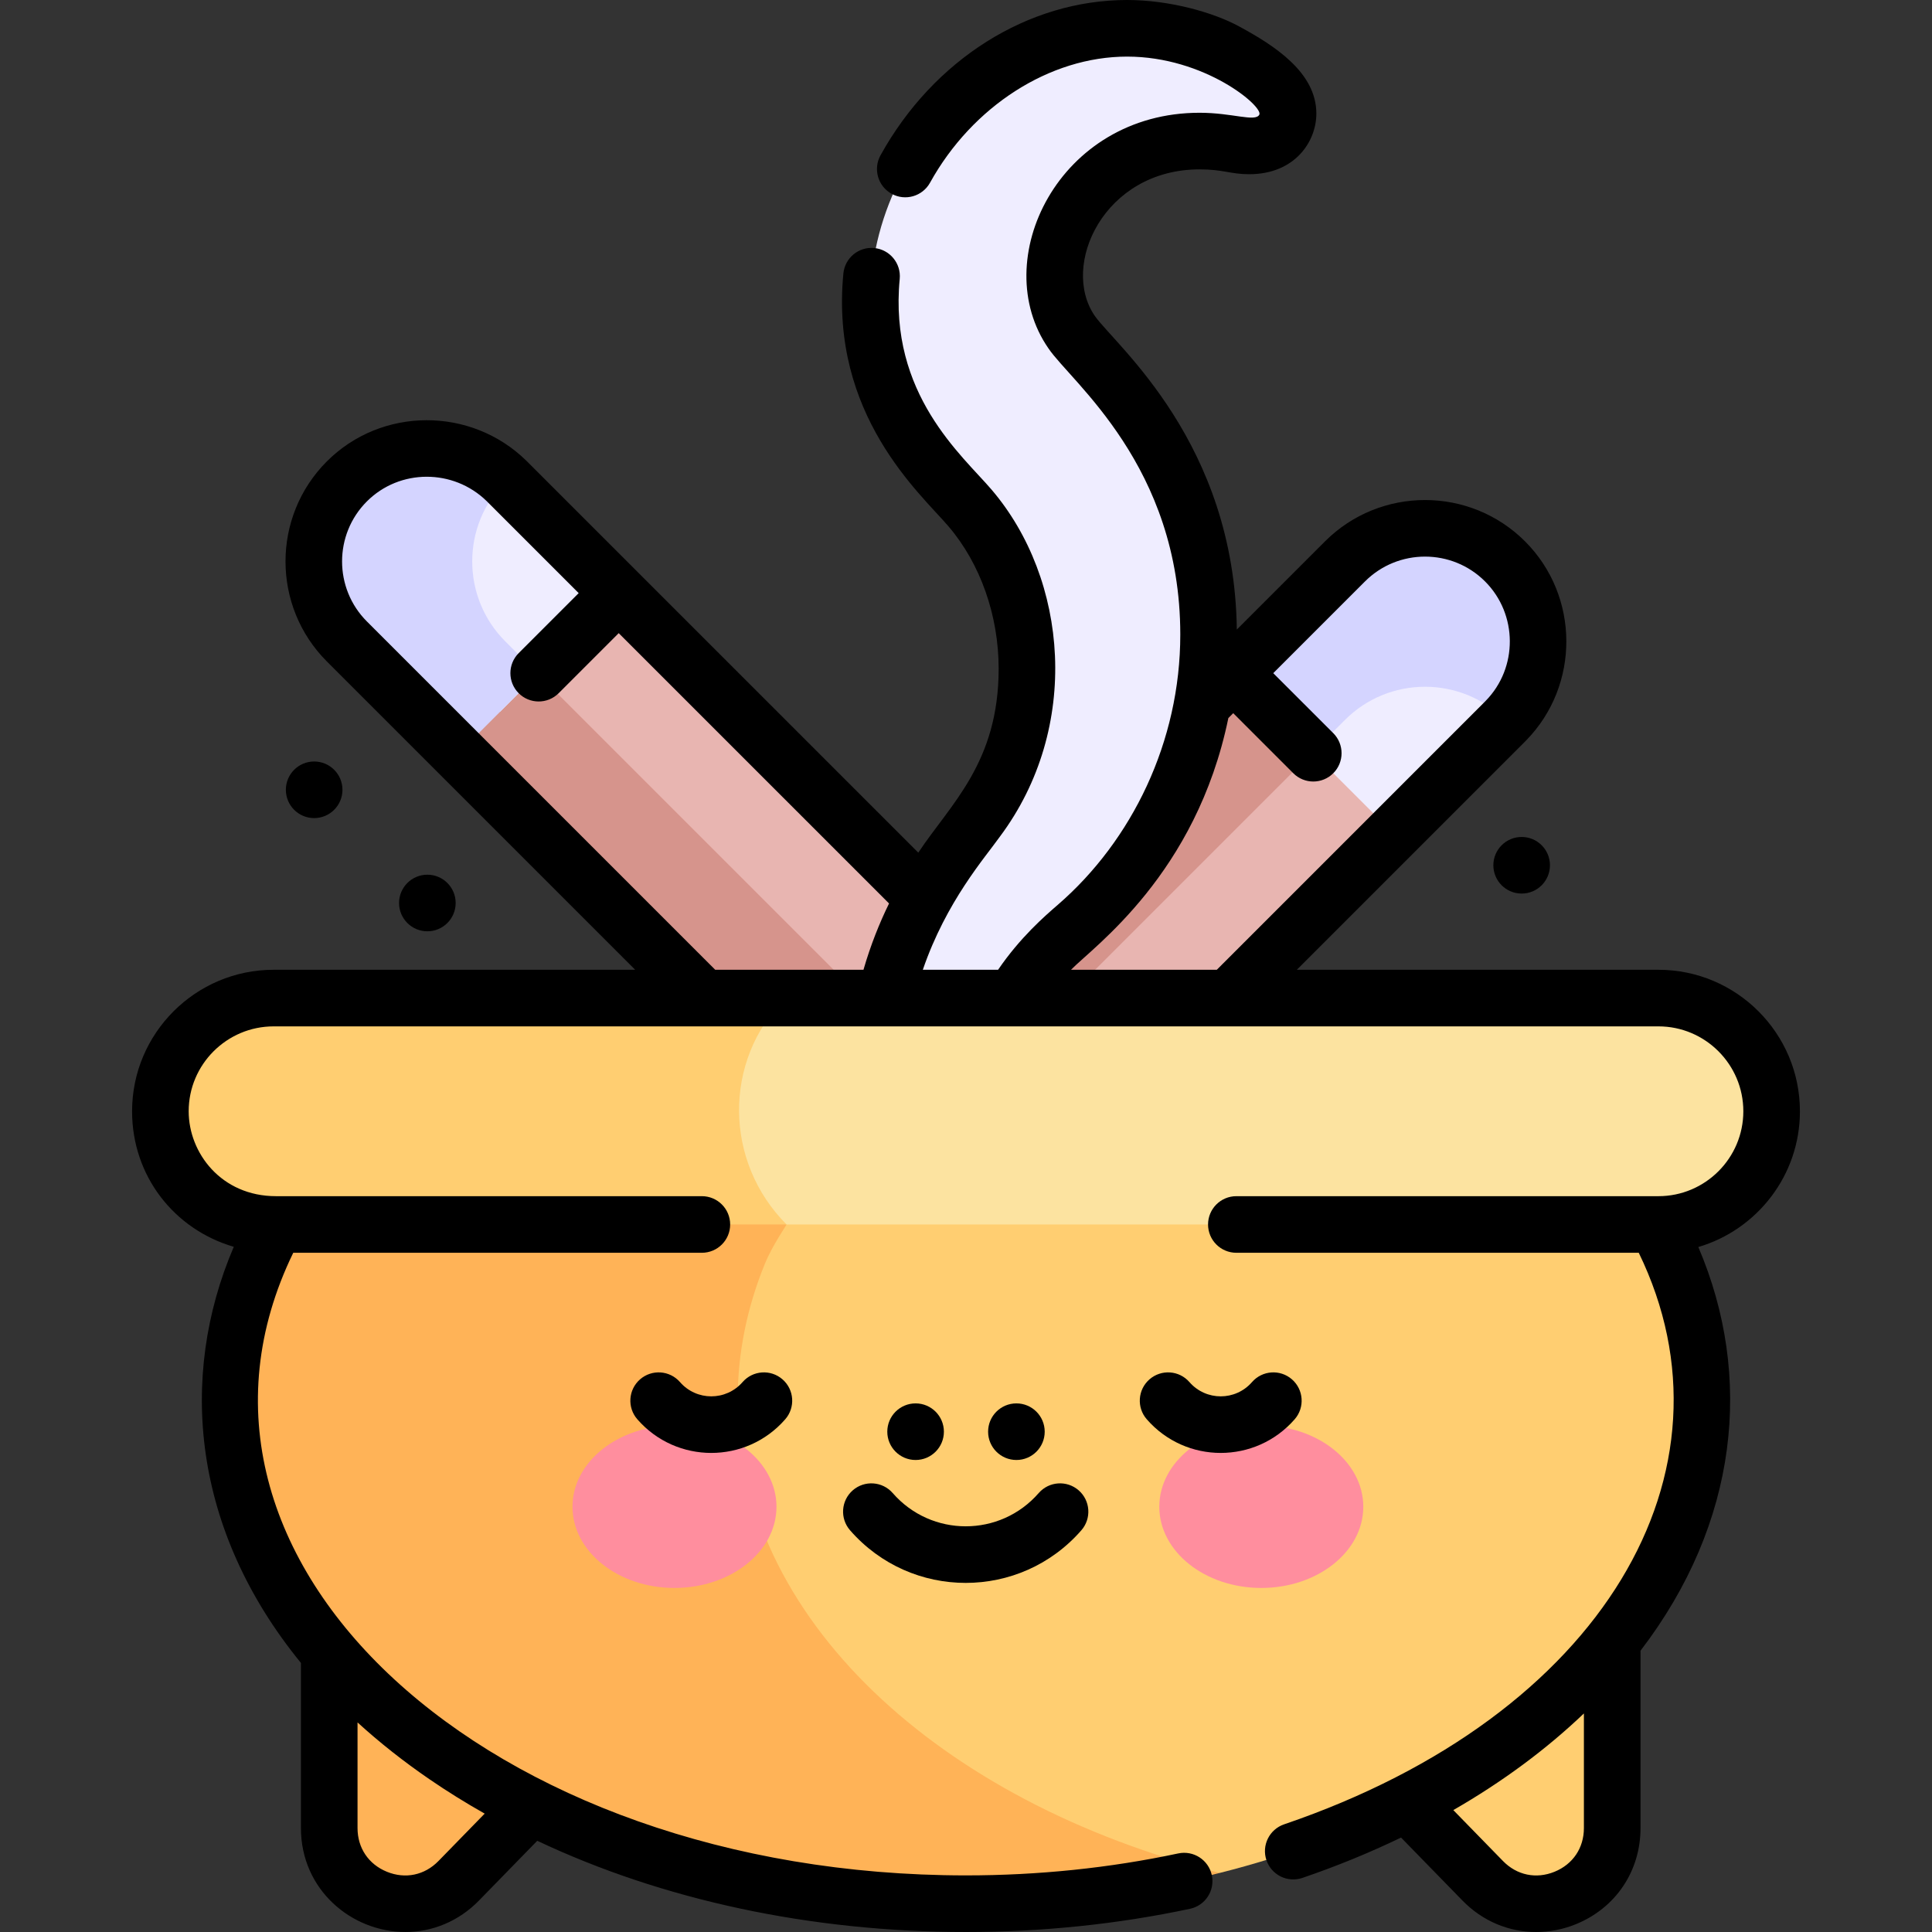 <svg id="Capa_1" enable-background="new 0 0 512 512" height="512" viewBox="0 0 512 512" width="512" xmlns="http://www.w3.org/2000/svg"><rect x="0" y="0" width="512" height="512" fill="#333333" stroke="none"/><g><g><g><path d="m163.968 157.183h-31.427v31.427l135.89 135.89h20 .426v-42.427c.001 0-79.947-79.948-124.889-124.89z" fill="#e8b5b1"/><path d="m288.432 324.5-145.89-145.89h-21v21l124.89 124.89z" fill="#d6948c"/></g><g><path d="m134.355 127.571c-.07-.07-.143-.134-.213-.203-.07.069-.144.133-.213.203h-14.262v48.165l12.875 12.875 31.427-31.427c-16.336-16.336-28.049-28.049-29.614-29.613z" fill="#efedff"/><path d="m133.929 169.997c-11.716-11.716-11.716-30.71 0-42.427.07-.07.143-.134.213-.203-11.732-11.507-30.567-11.443-42.213.203-11.716 11.716-11.716 30.711 0 42.427l29.613 29.613 21-21z" fill="#d4d4ff"/></g></g><g><g><path d="m369.248 220.821v-31.427h-31.427l-135.105 135.106h62.853c26.853-26.854 73.274-73.274 103.679-103.679z" fill="#e8b5b1"/><path d="m347.821 199.394v-21h-21l-124.89 124.89v21.216h20.785z" fill="#d6948c"/></g><g><path d="m398.861 191.208c.07-.07.134-.143.203-.213-.069-.07-.133-.144-.203-.213v-14.262h-48.165l-12.875 12.875 31.427 31.427c16.335-16.336 28.048-28.049 29.613-29.614z" fill="#efedff"/><path d="m356.434 190.782c11.716-11.716 30.71-11.716 42.427 0 .07.07.134.143.203.213 11.507-11.732 11.443-30.567-.203-42.213-11.716-11.716-30.711-11.716-42.427 0l-29.613 29.613 21 21z" fill="#d4d4ff"/></g></g><path d="m334.958 20.039c-3.1-2.417-6.763-4.609-10.17-6.451-45.957-22.025-93.603 19.391-94.129 65.339-.351 30.654 18.914 46.914 26.405 55.698 17.794 20.813 21.614 56.333 1.845 82.689-5.403 7.663-23.819 27.768-26.513 61.687h29.746c6.319-20.661 20.568-31.159 24.906-35.138 34.593-31.802 42.381-81.628 22.46-121.478-10.325-20.648-20.485-26.825-25.454-34.273-11.61-16.591-.364-45.931 28.081-50.519 6.521-.696 11.236-.02 14.927.683 5.068.963 10.691.381 13.242-4.265 2.597-4.732.165-9.675-5.346-13.972z" fill="#efedff"/><g><path d="m121.569 498.423 115.681-118.627h-150v104.664c0 17.939 21.794 26.807 34.319 13.963z" fill="#ffb357"/><path d="m277.25 379.796 115.681 118.627c12.525 12.844 34.319 3.976 34.319-13.963v-104.664z" fill="#ffce71"/></g><g><path d="m436.623 320.538h-.324-.013-226.393l-19.609 14.397v161.411h132.962c74.562-18.763 127.754-67.831 127.754-125.408 0-17.833-5.116-34.847-14.377-50.4z" fill="#ffce71"/><path d="m195.494 370.939c0-12.476 2.515-24.551 7.197-36.005 2.011-4.919 5.421-9.723 8.203-14.396h-1-134.192-.001.013-.338c-9.26 15.554-14.376 32.567-14.376 50.401 0 5.79.538 11.495 1.582 17.091 12.25 65.692 94.176 116.47 193.418 116.47 23.633 0 46.284-2.879 67.247-8.154-74.561-18.763-127.753-67.831-127.753-125.407z" fill="#ffb357"/></g><g><path d="m439.5 264.5-231.377-.001-30.373 9.682v40.561l30.7 9.759h231.05c16.569 0 30-13.432 30-30 0-16.57-13.431-30.001-30-30.001z" fill="#fce3a0"/><path d="m208.123 264.499-135.601.001c-16.569 0-30.022 13.431-30.022 30 0 16.568 13.431 30 30 30h135.95c-16.569-16.568-16.896-43.433-.327-60.001z" fill="#ffce71"/></g><g fill="#ff8e9e"><ellipse cx="178.744" cy="399.298" rx="27.03" ry="21.526"/><ellipse cx="334.256" cy="399.298" rx="27.03" ry="21.526"/></g><g><circle cx="83.255" cy="209.304" r="7.5"/><circle cx="403.255" cy="229.304" r="7.5"/><circle cx="113.255" cy="239.304" r="7.5"/><path d="m196.79 366.268c-4.393 5.041-12.195 5.037-16.585 0-2.722-3.124-7.459-3.448-10.582-.726-3.123 2.721-3.448 7.459-.726 10.581 10.371 11.9 28.839 11.89 39.201 0 2.722-3.122 2.396-7.86-.726-10.581-3.122-2.723-7.861-2.397-10.582.726z"/><path d="m343.104 376.124c2.722-3.123 2.397-7.86-.725-10.582-3.124-2.724-7.861-2.396-10.582.725-4.396 5.041-12.195 5.039-16.586.001-2.722-3.124-7.459-3.448-10.582-.726-3.123 2.721-3.448 7.459-.726 10.581 10.37 11.899 28.837 11.889 39.201.001z"/><path d="m225.996 394.949c-3.123 2.721-3.448 7.459-.727 10.582 16.222 18.615 45.103 18.597 61.309 0 2.721-3.123 2.396-7.861-.727-10.582-3.123-2.722-7.86-2.396-10.582.727-10.243 11.755-28.458 11.745-38.691 0-2.723-3.121-7.46-3.448-10.582-.727z"/><circle cx="242.642" cy="379.413" r="7.5"/><circle cx="269.358" cy="379.413" r="7.5"/><path d="m477 294.5c0-20.678-16.822-37.5-37.5-37.5h-95.825l60.49-60.488c.103-.103.201-.207.253-.265 14.337-14.617 14.224-38.289-.254-52.77-14.621-14.618-38.411-14.621-53.034.001l-23.362 23.362c-.61-49.472-31.87-75.083-37.57-83.029-9.353-13.369 2.359-38.927 27.701-38.927 6.271 0 8.197 1.284 13.127 1.284 12.18 0 17.821-8.689 17.821-16.06 0-10.861-10.935-17.949-20.49-23.118-6.695-3.65-18.316-6.99-29.669-6.99-26.255 0-51.293 15.771-65.343 41.157-2.006 3.624-.694 8.188 2.93 10.193 3.625 2.007 8.188.692 10.193-2.93 11.237-20.302 31.734-33.42 52.22-33.42 20.665 0 36.205 13.279 35.04 15.401-1.09 1.986-7.137-.517-15.829-.517-37.368 0-56.283 39.109-40.038 62.458 5.936 8.85 34.927 31.07 34.927 75.837 0 28.39-12.821 54.57-32.374 71.53-3.643 3.156-10.05 8.711-15.909 17.29h-19.947c6.21-18.128 16.483-29.724 20.416-35.272 21.606-28.891 18.066-68.264-2.202-91.97-7.748-9.08-27.287-25.296-24.338-55.841.396-4.123-2.625-7.787-6.748-8.184-4.123-.402-7.787 2.625-8.184 6.748-3.601 37.55 20.448 58.328 27.862 67.017 8.444 9.877 13.288 23.623 13.288 37.713 0 24.927-12.724 35.837-21.298 48.752-.459-.459-103.329-103.324-103.784-103.78-.018-.018-.057-.056-.074-.074-.015-.014-.029-.028-.043-.042-.001-.001-.002-.001-.003-.002v-.001c-14.681-14.346-38.361-14.259-52.824.204-14.62 14.621-14.62 38.412 0 53.033l81.698 81.7h-95.803c-20.689 0-37.521 16.822-37.521 37.5 0 17.185 11.191 31.321 26.954 35.917-14.856 34.687-10.881 75.158 17.796 110.277v43.766c0 16.387 13.455 27.54 27.692 27.54 7.191 0 14.145-2.854 19.495-8.341l15.438-15.831c33.254 15.71 72.524 24.172 113.625 24.172 20.213 0 40.188-2.069 59.369-6.151 4.052-.862 6.638-4.846 5.775-8.896-.862-4.053-4.846-6.63-8.897-5.775-18.157 3.863-37.081 5.822-56.247 5.822-126.689 0-217.924-83.56-178.286-165h108.286c4.143 0 7.5-3.357 7.5-7.5s-3.357-7.5-7.5-7.5h-112.861c-14.484 0-23.139-11.44-23.139-22.5 0-12.406 10.104-22.5 22.521-22.5h366.979c12.406 0 22.5 10.094 22.5 22.5s-10.094 22.5-22.5 22.5h-.639-111.216c-4.143 0-7.5 3.357-7.5 7.5s3.357 7.5 7.5 7.5h106.642c28.133 57.802-9.21 122.57-93.983 151.468-3.921 1.336-6.016 5.598-4.679 9.519 1.336 3.922 5.6 6.015 9.519 4.679 9.127-3.111 17.853-6.698 26.148-10.691l16.271 16.686c5.353 5.488 12.305 8.341 19.496 8.341 3.515 0 7.087-.656 10.557-2.067 10.569-4.301 17.136-14.062 17.136-25.473v-47.007c25.919-33.832 29.991-72.674 15.32-106.98 15.544-4.578 26.928-18.968 26.928-35.975zm-382.25 161.964c5.817 5.303 12.203 10.358 19.158 15.12 4.665 3.193 9.517 6.208 14.537 9.045l-12.247 12.558c-3.676 3.77-8.781 4.836-13.659 2.852-4.877-1.984-7.789-6.312-7.789-11.578zm134.08-199.464h-39.291l-92.307-92.307c-8.772-8.772-8.772-23.047 0-31.819 8.678-8.682 22.911-8.711 31.747-.068.77.77 10.225 10.225 24.378 24.377l-15.907 15.907c-2.921 2.93-2.921 7.68 0 10.61 2.867 2.889 7.63 2.98 10.609 0l15.908-15.908c20.506 20.505 47.112 47.11 71.639 71.637-2.527 5.163-4.883 11.018-6.776 17.571zm93.633-.001h-38.632c5.922-6.101 33.177-25.312 41.694-66.703l1.295-1.295 15.909 15.909c2.939 2.939 7.678 2.932 10.61 0 2.92-2.92 2.92-7.681 0-10.61l-15.913-15.906 24.309-24.309c8.775-8.772 23.05-8.773 31.821-.001 8.686 8.688 8.754 22.89.166 31.646-.074.074-.146.15-.227.236-3.44 3.442-69.005 69.006-71.032 71.033zm97.287 227.461c0 5.266-2.912 9.594-7.789 11.578-4.879 1.985-9.983.918-13.66-2.852l-13.158-13.492c12.998-7.478 24.623-16.082 34.607-25.613z"/></g></g></svg>